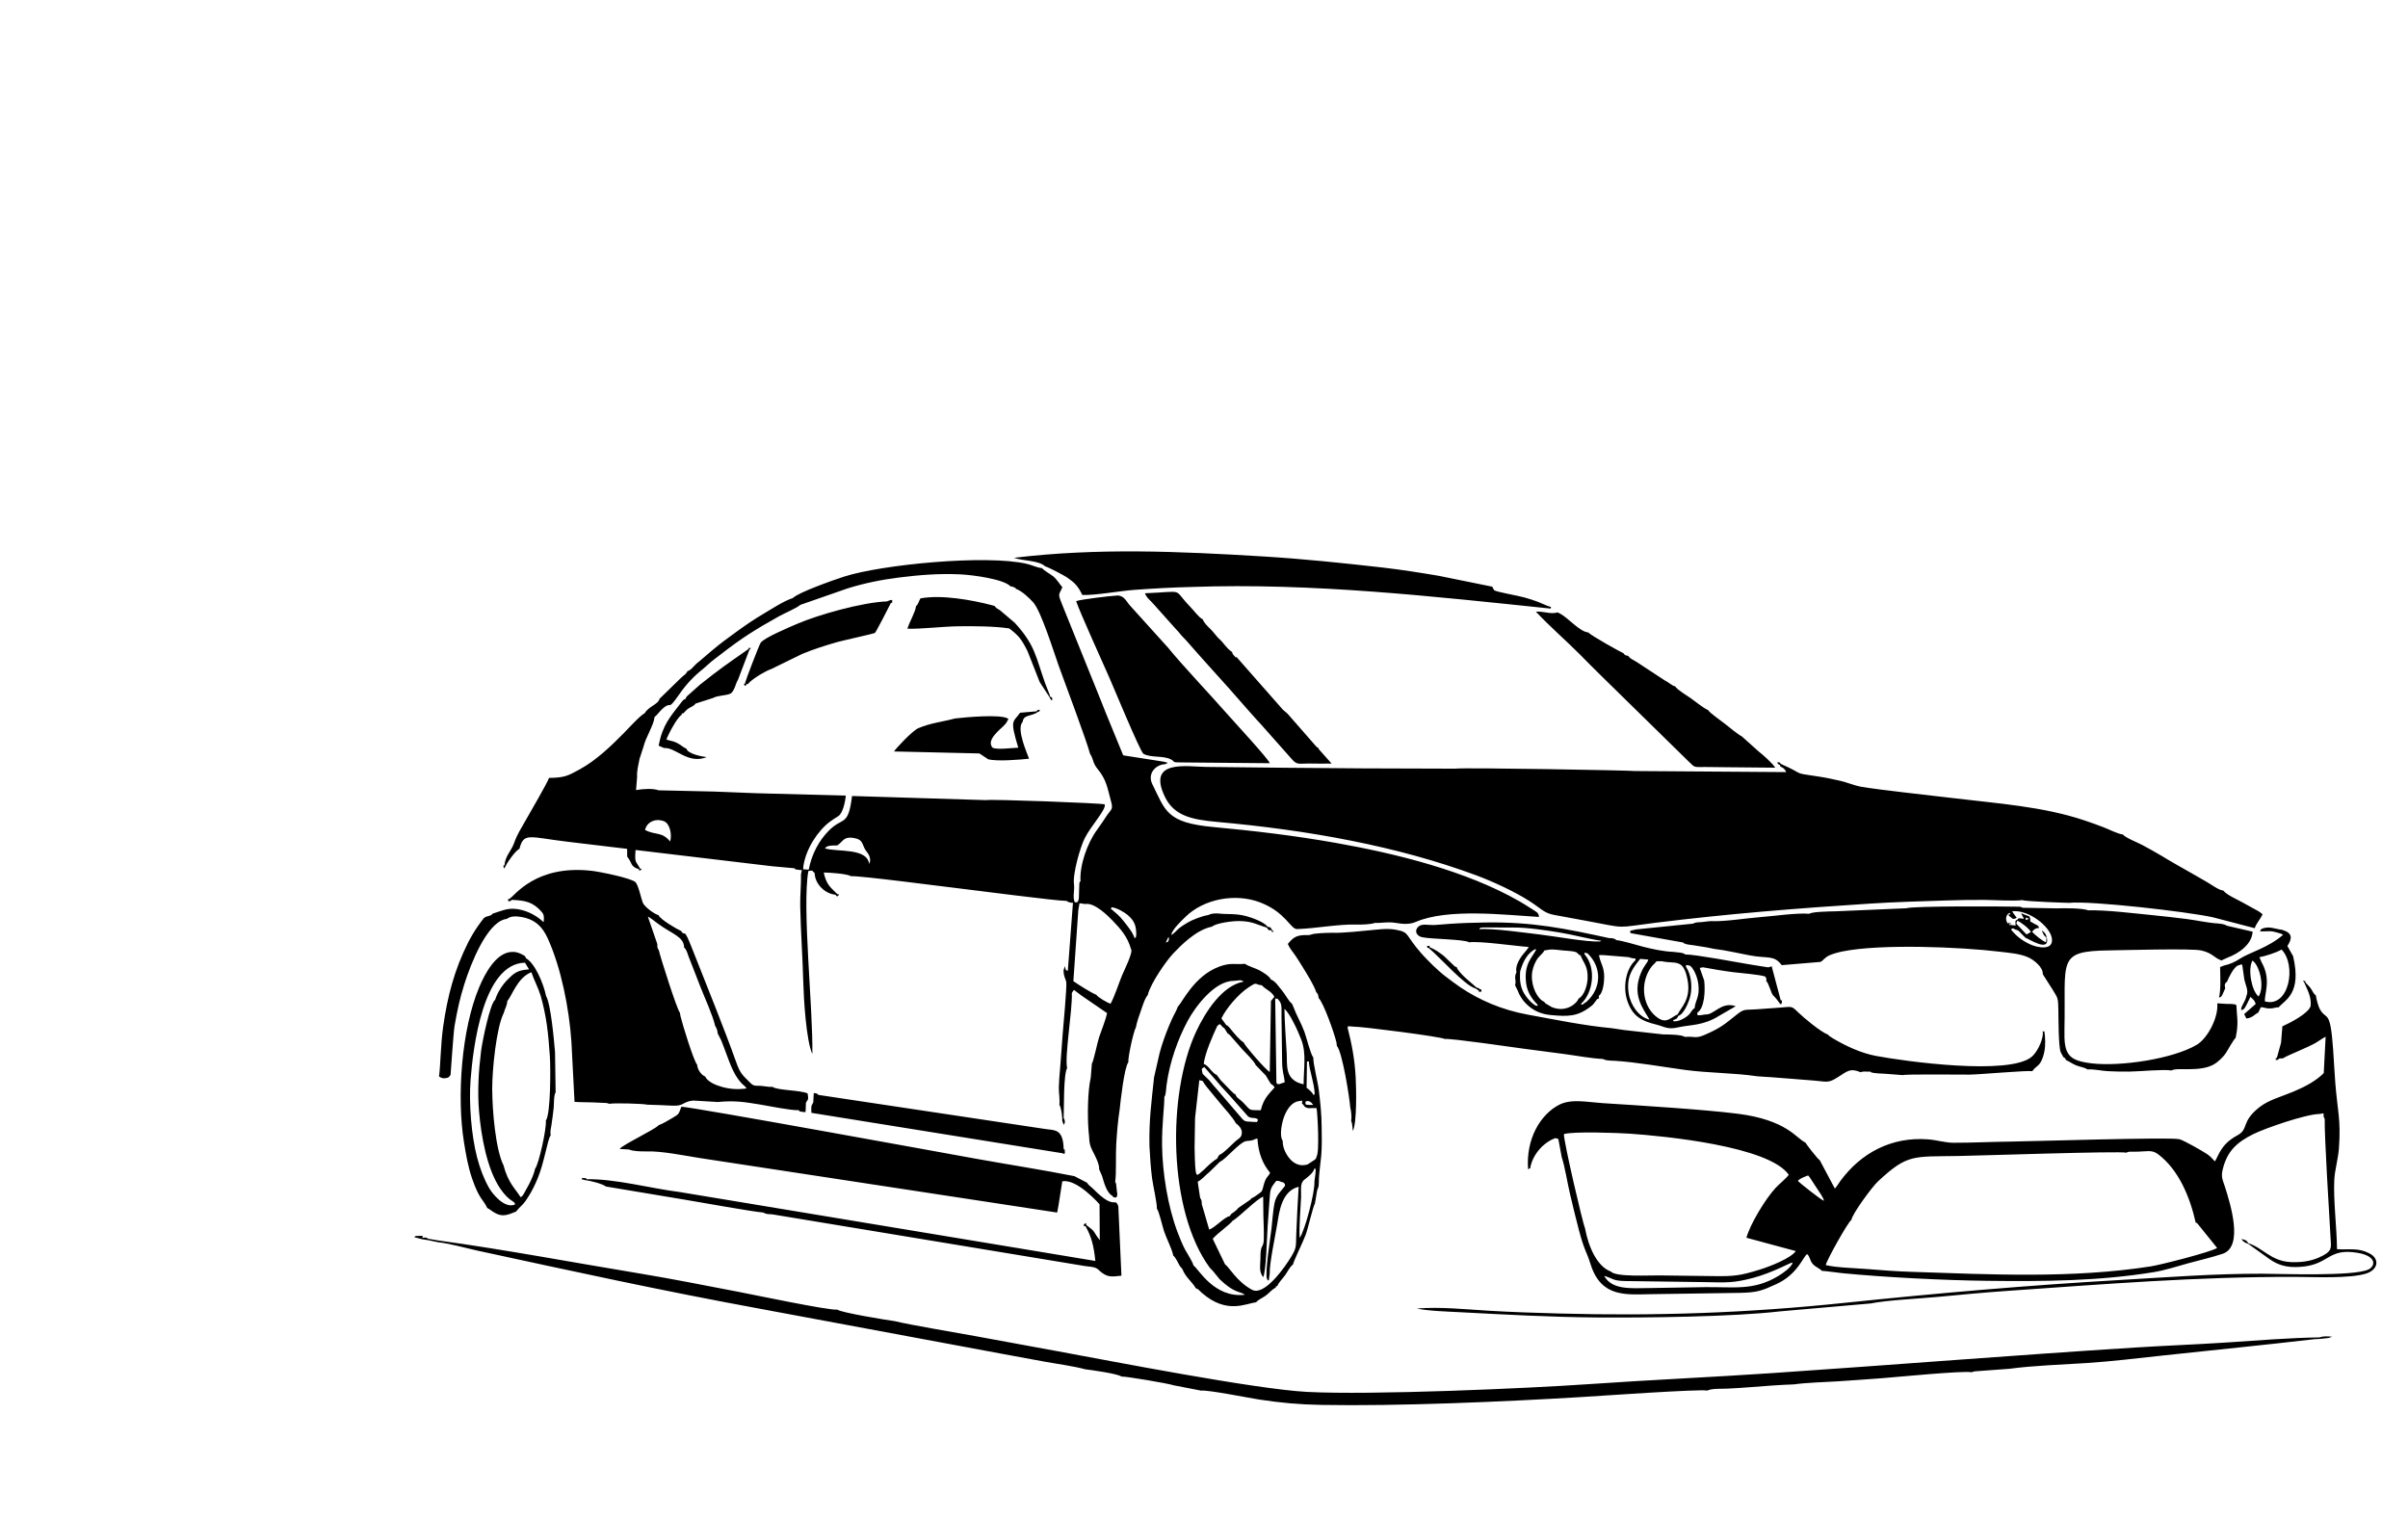 <?xml version="1.0" encoding="UTF-8"?>
<!DOCTYPE svg PUBLIC "-//W3C//DTD SVG 1.1//EN" "http://www.w3.org/Graphics/SVG/1.1/DTD/svg11.dtd">
<!-- Creator: CorelDRAW -->
<svg xmlns="http://www.w3.org/2000/svg" xml:space="preserve" width="84mm" height="53mm" version="1.1" style="shape-rendering:geometricPrecision; text-rendering:geometricPrecision; image-rendering:optimizeQuality; fill-rule:evenodd; clip-rule:evenodd"
viewBox="0 0 8400 5300"
 xmlns:xlink="http://www.w3.org/1999/xlink"
 xmlns:xodm="http://www.corel.com/coreldraw/odm/2003">
 <defs>
  <style type="text/css">
   <![CDATA[
    .fil0 {fill:black}
   ]]>
  </style>
 </defs>
 <g id="Слой_x0020_1">
  <g>
   <path class="fil0" d="M2250.27 2895.52c4.78,-25.82 33.49,-42.68 65.37,-31.07 21.26,7.75 29.05,46.79 22.16,70.88 -29.84,-35.21 -48.4,-20.68 -87.53,-39.81zm350.38 -502.39l2.45 -4.53c2.83,-6.44 -1.58,-2.01 5.77,-1.89 9.25,-14.99 60.96,-46.21 81.8,-53l107.75 -52.69c40.86,-16.77 78.45,-28.72 122.22,-41.35 15.41,-4.45 128.64,-29.62 131.22,-31.61 4.17,-3.21 48.85,-90.67 56.22,-105.45l4.01 0.95c0.47,-20.02 1.21,-5.97 -4.19,-11.06l-14.04 5.33c-87.46,3.4 -238.51,46.5 -311.94,77.82 -25.56,10.91 -118.22,49.84 -128.58,66.72 -6.53,10.65 -52.32,130.44 -55.35,143.21 -3.77,0 -4.18,-0.69 -1.62,3.38 0.25,0.39 1.24,1.62 1.53,2.01 0.41,0.54 1.74,1.56 2.75,2.16zm1958.52 1309.7l6.42 -0.63c2.29,33.95 18.32,72.3 20.58,112.37l-3.19 6.3c-6.64,-12.19 -15.53,-19.17 -25.18,-26.53l1.37 -91.51zm796.87 -392.32l2.47 2.62c-16.86,31.14 -37.74,45.79 -36.21,100.4 1.23,43.59 19.2,68.23 41.36,91.16 0,5.4 1.22,3.76 -4.67,3.9 -14.34,-6.21 -33.44,-27.72 -42.79,-43.99 -12.74,-22.18 -15.59,-46.59 -13.31,-76.01 10.22,-36.34 26.13,-64.23 53.15,-78.08zm-1481.57 -141.26l4.56 -4.32c18.58,2.78 42.08,16.5 54.05,26.3 13.53,11.05 27.06,26.57 29.53,50.68 0.39,5.29 1.69,14.3 0.95,19.24 -2.12,14.08 0.45,6.64 -5.79,11.24 -6.15,-20.45 -25.08,-42.43 -37.17,-58.05 -16.52,-21.34 -26.5,-28.01 -46.13,-45.09zm4168.42 258.71c-3.77,-6.96 5.52,-3.24 -9.47,-7.47l4.94 7.48c10.07,24.06 25.1,48.12 22.07,81.2 -7.99,26.5 -72.48,59.29 -98.64,70.94l-4.55 56.74 -14.53 52.79c-4.72,6.47 -3.67,-8.45 -4,8.27 14.55,-1.99 7.3,-1.69 10.7,-5.22l15.09 -1.18c8.68,-7.86 88.66,-38.29 115.93,-55.15 11.86,-7.33 22.06,-14.98 32.24,-19.95l-6.56 126.85c-26.06,26.57 -65.15,47.7 -105.97,64.75 -43.33,18.09 -86.42,28.89 -119.02,54.71 -64.71,51.25 -35.45,75.67 -76.16,97.63 -59.78,32.25 -64.61,70.72 -78.72,90.93 -8.51,-8.82 -14.63,-17.15 -27.11,-25.49 -15.31,-10.23 -80.14,-47.56 -96.78,-51.93 -30.22,-7.93 -530.03,7.81 -589.12,8.38 -65.92,0.64 -132.58,4.22 -198.65,4.07 -28.82,-0.08 -58.15,-9.52 -88.63,-11.87 -127.37,-9.84 -233.6,47.07 -305.5,144.39 -7.2,9.74 -12.5,20.16 -19.88,27.16l-52.42 -98.58c-8.2,-5.07 -46.92,-55.48 -50.23,-61.82 -32.19,-14.5 -63.61,-78.93 -238.04,-100.76 -120.39,-15.06 -336.49,-28.24 -471,-36.88 -51.6,-3.32 -107.59,-15.88 -149.86,5.81 -66.54,34.16 -116.64,120.79 -108.39,225.07l7.18 -3.89c8.53,-48.82 47.5,-90.71 88.22,-104.94l10.05 3.08 11.82 63.6c10.84,32.39 20.19,91.41 29.08,129 10.15,42.94 19.79,83.48 30.94,125.54 19.75,74.53 25.28,69.97 40.64,118.82 37.14,118.07 125.23,105.43 212.56,104.39l308.6 -4.55c60.78,-1.19 76.87,-7.7 125.72,-30.06 74.78,-33.23 94.71,-96.63 108.39,-105.18 10.38,8.56 9.07,21.83 19.27,33.89 9.55,11.3 22.94,14.72 32.56,24.7 13.54,0.2 50.59,5.98 70.84,7.95 152.05,14.77 356.41,24.92 505.17,26.72 198.46,2.4 390.08,0.85 580.74,-30.17 39.18,-6.37 82.29,-20.24 121.16,-31.1 38.77,-10.83 81.13,-20.03 119.82,-33.03 74.26,-24.94 26.5,-175.34 8.31,-232.95 -8.18,-25.88 -15.04,-34.33 -7.32,-64.35 16.05,-62.44 50.05,-92.34 106.37,-120.33 39.09,-19.44 180.92,-69.2 230.35,-70.08l14.21 -2.36c0.85,12.75 -0.77,10.74 4.23,19.63 -1.71,52.41 16.25,344.6 20.56,418.24 1.88,31.99 7.46,44.37 -43.25,66.27 -27.89,12.05 -61.36,16.32 -94.73,14.94 -70.54,-2.93 -98.87,-50.53 -148.91,-65.6 -6.87,-12.13 -10.92,-11.36 -24.62,-15.1 7.49,9.88 10.54,12.43 23.72,16.77l75.34 53.85c29.25,20.18 57.83,29.46 103.07,26.99 106.45,-5.81 96.97,-67.35 203.76,-49.28 66.47,11.24 62.81,45.88 37.58,58.03 -51.61,24.86 -308.15,14.97 -372.68,14.82 -165.19,-0.37 -329.45,12.44 -493.79,21.92 -324.17,18.71 -638.69,46.03 -961.16,79.75 -338.35,35.37 -655.72,46.41 -996.16,37.15 -83.11,-2.27 -165.49,-4.92 -248.19,-9.88 -82.29,-4.95 -165.01,-13.9 -247.7,-7.51 35.41,8.38 110.96,10.79 151.97,12.94 161.84,8.49 315.34,17.09 478.78,18.27 169.65,1.21 472.21,-2.15 634.95,-21.14l317.27 -27.71c57.49,-11.61 168.14,-16.69 236.03,-23.07 80.19,-7.54 160.11,-15.16 241.38,-20.8 341.28,-23.7 656.86,-49.42 1000.13,-48.83 67.7,0.12 194.41,6.7 251.84,-11.85 41.27,-13.33 47.95,-51.29 10.01,-70.54 -39.16,-19.86 -67.92,-11.71 -112.34,-14.21 -0.79,-76.46 -12.9,-168.55 -9.5,-241.97 1.51,-32.65 13.46,-72.86 16.2,-109.9 7.48,-100.78 -5.48,-134.55 -12.64,-228.07 -3.01,-39.34 -4.85,-77.88 -7.61,-117.16 -10.24,-145.25 -23.6,-98.36 -46.75,-141.14 -4.76,-8.8 -12.94,-37.52 -13.11,-46.36 -9.7,-7.7 -11.24,-15.42 -18.2,-25.25 -5.87,-8.29 -12.5,-13.59 -17.9,-19.77zm-5428.94 -1160.76l5.72 -6.8c-19.33,-0.2 -2.45,-1.29 -9.84,4.53 -77.67,54.15 -96.44,66.66 -168.43,123.72l-44.94 40.07c-4.39,5.79 -2.74,2.54 -3.97,8.14 -10.92,5.55 -10.25,5.92 -18.09,16.14 -36.68,47.8 -62.81,75.23 -76.92,148.12l19.04 8.32c40.78,-3.45 82.48,57.67 148.77,31.64 -14.73,-1.4 -65.86,-11.12 -70.38,-28.98 -14.76,-7.09 -17.95,-12.52 -33.19,-20.51 -14.05,-7.38 -23.61,-6.93 -36.92,-11.76 1.96,-8.6 36.02,-77.41 53.46,-86.53 0.22,-6.52 -1.82,-4.37 5.19,-4.6l11.37 -11.98c15.54,-13.28 21.29,-9.55 31.8,-22.53l60.52 -19.34c17.52,-9.54 43.92,-7.93 60.02,-14.89 14.66,-6.34 20.19,-39.89 27.08,-48.24l39.71 -104.52zm1110.99 1120.16c-4.07,-3.9 -1.22,-0.92 -6.89,-3.55l-3.6 -13.59 -4.41 14.78c-0.29,4.49 0.85,12.02 1.83,16.48 2.14,9.73 6.4,16.98 7.68,23.9 2.7,14.53 -11.05,163.46 -12.67,183.19 -3.36,40.91 -5.54,81.37 -9.16,122.29 -1.81,20.46 -3.7,41.08 -4.1,62.11 -0.4,20.49 4.22,41.4 1.8,60.91 7.03,10.67 10.75,42.24 10.12,56.18l5.05 13.93c5.65,-8.84 5.32,-14.46 -0.11,-24.08 1.36,-33.94 -0.99,-152.35 12.09,-174.28 -9.51,-39.37 18.93,-203.26 16.33,-261.41 0.45,-0.83 1.11,-3.08 1.35,-2.49l2.93 -4.61c0.33,-0.46 1.3,-1.64 1.61,-2.05 0.3,-0.4 1.12,-1.28 1.66,-1.92l26.56 19.97 88.83 60.88c-4.48,22.86 -19.51,59.82 -27.85,84.32 -5.7,16.76 -19.1,83.73 -25.21,91.93l-3.87 48.89c-10.82,46.53 -11.64,133.24 -7.85,182.76 4.14,30.88 -0.26,44.2 13.2,70.72 8.56,16.84 25.5,47.47 24.02,66.29l10.21 23.59c6.71,22.76 16.24,59.56 36.44,69.2 3.56,3.79 -2.29,3.47 10.88,5.94 10.87,-9.52 1.76,0.54 5.91,-12.24 -1.31,-6.06 -2.05,-14.06 -2.75,-21.33 -0.32,-3.34 -0.88,-10.78 -1.55,-13.75 -1.68,-7.5 -0.48,-2.6 -3.21,-6.59 4.66,-36.73 1.22,-93.29 3.67,-133.09 2.44,-39.51 5.8,-81.61 11.82,-119.68 3.11,-30.71 16.42,-148.72 30.28,-165.23 -1.24,-18.49 17.36,-105.68 26.46,-122.08 4.25,-22.11 10.86,-38.98 18.17,-60.04 5.47,-15.74 13.33,-43.09 25.44,-55.25l-2.21 1.78c11.26,-42.88 65.82,-119.87 88.39,-143.63 26.64,-28.04 79.88,-83.02 135.52,-94.09 15.02,-12.58 70.21,-20.03 96.82,-19.53 46.49,0.88 61.15,13.4 94.59,22.78l5.59 8.28 10.23 1.53c6.1,6.49 -8.18,2.68 8.99,5.45l-7.35 -7.79 -4.52 -7.99 -9.98 -2.32c-11.38,-15.69 -52.42,-31.25 -75.04,-37.17 -38.19,-10 -63,-5.28 -99.11,-9.33 -13.9,0.01 -20.94,-0.24 -33.36,5.66 -22.23,3.39 -56.54,16.84 -73.51,27.32 -11.53,7.13 -18.97,11.3 -29.54,20.1 -8.64,7.2 -16.02,17.72 -25.42,21.49l-0.74 0.28c4.58,-19.94 34.87,-48.07 49.4,-62.39 64.94,-63.98 174.95,-83.59 260.23,-51.21 90.01,34.18 106.69,93.93 129.59,93.28 63.99,-1.81 146.59,-17.91 209.28,-15.7 15.51,0.35 47.28,-0.35 62.4,-5.79 27.24,0.97 42.52,-4.86 72.47,-0.03 25.65,4.13 47.49,6.24 70.51,-3.62 112.33,-48.12 312.08,-24.1 429.42,-17.14 -2.4,-16.72 -6.41,-15.58 -31.38,-31.83 -10.49,-6.82 -25.35,-16.02 -37.33,-22.9 -184.37,-105.87 -429.9,-166.38 -641.2,-203.74 -141.28,-24.98 -282.09,-41.84 -426.84,-55.24 -163.38,-15.12 -166.51,-57.17 -212.13,-149.33 -17.76,-35.88 9.8,-65.79 39.67,-69.39 5.95,-0.76 -1.41,2.2 6.3,-1.04 7.76,-3.27 4.42,-1.97 7.73,-4.36l-14.33 -3.79 -141.01 -22.11 -59.89 -145.93c-18.68,-46.32 -38.84,-98.28 -58.9,-146.59l-88.79 -220.02c-23,-56.41 -17.6,-42.69 -4.7,-73.77 -11.01,-12.98 -19.67,-28.19 -32.03,-38.19 -7.52,-6.09 -33.43,-20.78 -38.79,-28.62 -16.82,-1.05 -34.52,-10.49 -52.76,-14.75 -142.85,-33.31 -507.61,2.48 -638.29,44.56 -36.17,11.64 -160.09,55.43 -178.09,74.56 -32.63,10.62 -72.66,37.43 -101.13,54.1 -33.61,19.67 -64.21,40.78 -93.89,62.24 -31.25,22.59 -60.22,43.69 -88.31,67.75l-42.19 35.88c-19.82,14.92 -24.15,25.46 -35.17,31.84 -6.72,3.9 0.48,0.99 -6.4,2.71 -8.76,15.31 -11.92,12.44 -23.68,24.41l-74.41 72.48c-4.94,20.48 -37.98,25.7 -52.35,51.22 -12.46,3.86 -62.41,58.58 -71.69,67.99 -45.07,45.67 -96.32,95.09 -153.56,126.54 -42.75,23.49 -53.34,29.45 -108.01,30.4 -4.66,15.75 -68.48,124.91 -81.9,148.77 -14.41,25.63 -29.12,47.7 -39.54,77.51 -9.9,28.32 -31.27,45.41 -33.83,78.13l-3.95 1.62 1.99 10.72 5.37 -8.36c7.56,-16.41 35.56,-55.03 48.73,-61.18 15.28,-58.36 32.83,-40.65 169.9,-24.38 67.76,8.05 136.95,16.49 205.75,24.58l0.22 27.2c18.77,22.53 9.3,33.97 41.53,44.21 1.04,2.31 -2.55,7.15 5.61,2.66l3.87 -4.81 -5.52 0.51c-15.73,-29.53 -19.85,-18.12 -16.29,-65.84l475.81 56.68 78.64 7.14c6.9,5.51 -8.27,0.87 9.84,4.84 3.98,0.87 11.55,1.2 15.72,1.63l-2.95 14.44c0.87,33.47 -3.35,73.87 -2.66,111.81 1.81,88.41 8.37,177.66 10.74,266.05 1.53,57.13 9.96,202.12 31.56,249.33 2.76,-160.8 -36.37,-512.47 -13.95,-638.32l5.62 -1.17 7.85 -0.51c2.81,3.36 5.11,5.76 8.52,8.42 0.9,39.28 37.01,72.69 72.14,75.62l5.95 6.14c1.25,-0.51 2.99,-1.4 3.5,-2.01 0.33,-0.4 1.43,-1.57 1.68,-1.97 3.2,-5.04 1.57,-3.47 -3.67,-3.72 -23.58,-23.72 -38.63,-32.21 -47.85,-75.82 20.87,0.31 81.35,4.04 94.91,12.9 23.44,-3.04 328.12,36.79 378.07,42.65 62.22,7.31 338.91,43.62 375.09,43.58 3.76,2.86 -1.31,1.89 10.4,5.31 5.39,1.57 6.7,0.85 10.86,1.3l-17.97 238.04zm2525.89 1016.91l2.11 2.38c-6.63,15.47 -31.37,33.38 -49.94,44.56 -86.06,51.82 -153.13,37.39 -257.43,38.73 -63.86,0.82 -127.1,2.32 -191.54,3.15 -66.98,0.86 -129.67,6.52 -157.54,-41.41l0.57 -0.86c29.09,8.67 29.63,17.27 71.75,17.8l277.7 3.8c76.31,1.47 100.81,3.58 169.99,-15.04 65.54,-17.63 125.12,-50.84 134.33,-53.11zm-321.45 -1027.86l11.14 -2.19c36.54,6.68 67.3,12.03 106.1,17.05 26.26,3.39 89.14,7.96 111.17,15.04 5.06,10.44 4.6,4.45 3.43,15.96 3.03,3.23 2.33,2.05 5.49,7.31l6.39 15.35c13.82,38.66 7.7,16.39 34.22,53.56 6.35,4.18 -6.57,5.44 7.64,3.11 3.1,-20.83 -0.07,-8.08 -3.25,-12.69l-31.41 -118.07c-9.73,-3.84 5.39,-0.39 -6.28,2.05 -3.78,0.79 0.12,1.05 -8.36,1.21l-58.62 -9.39c-52.33,-8.81 -191.9,-35.18 -228.94,-35.43 -5.55,-3.86 0.58,-1.89 -10.5,-5.03 -3.04,-0.86 -6.32,-1.14 -9.36,-1.56 -7.45,-1.04 -15.39,-1.71 -22.78,-2.45 -31.36,-0.91 -72.9,-9.96 -102.07,-17.33 -27.64,-6.98 -69.41,-20.75 -95.92,-23.66 -4.23,-3.17 5.09,-1.28 -10.09,-5.61 -5.27,-1.5 -9.53,-1.01 -14.54,-1.37 -149.51,-32.55 -266.62,-57.27 -433.44,-54.36 -40.66,0.71 -79.99,1.84 -120.52,4.55 -18.31,1.22 -38.36,3.48 -56.83,4.28 -17.94,0.77 -42.09,-5.79 -53.77,5.29 -16.92,16.05 -5.53,33.33 12.86,37.24 32.9,6.98 146.44,6.84 163.92,17.77 35.83,-5.18 161.28,13.08 207.55,16.22 -5.27,11.17 -19.73,23.84 -27.86,36.82 -8.2,13.09 -19.19,33.3 -14.72,50.99 -0.5,0.87 -1.02,2.03 -1.27,2.75l-2.7 9.02c-2.19,15.01 3.55,18.24 -0.9,33.81l10.11 20.82c2.91,7.9 4.21,10.86 9.09,18.8 8.16,13.3 14,20.49 25.87,31.12 19.48,17.45 45.08,30.29 79.55,33.42 60.42,5.47 93.45,5.81 139.8,-30.35 9.07,-7.07 7.12,-5.65 13.84,-14.59 10.95,-14.61 8.1,-10.57 14.73,-13.23l-1.06 -8.92c14.66,-8.51 19.12,-47.04 18.97,-67.41 -0.26,-32.65 -12.38,-46.35 -16.94,-68.66 -1.68,-10.35 -2.95,-1.6 1.06,-6.3l15.88 0.5 85.65 6.97c0.9,0.43 2.02,0.93 2.75,1.15 25.59,7.82 22.1,-1.86 19.91,10.39 -31.53,28.03 -44.35,90.74 -27.71,140.57 18.72,56.08 52.19,70.99 100.94,83.04 29.36,7.26 39.07,18.38 76.11,9.78 41.78,-9.71 87.58,-4.94 143.62,-40.51l57.6 -33.3c-50.73,-17.39 -75.67,31.05 -105.51,28.74l-18.04 2.69c-21.34,-0.05 -4.98,1.35 -10.81,-6l0.6 -3.23c24.79,-15.15 27.88,-75.64 23.72,-111.63l-15.51 -44.1zm-4151.47 -241.67c-6.04,7.81 -7.25,-9.93 -4.63,9.47 14.86,-2.48 7.51,-1.81 10.92,-5.28 47.41,2.25 73.85,6.15 105.45,42 8.48,9.62 8.53,18.07 6.82,35.79 -17.62,-16.28 -43.64,-33.79 -74.78,-41.98 -46.1,-12.11 -66.11,1.16 -102.65,12.11 -10.07,11.91 -20.07,5.91 -31.39,15.98 -1.56,1.4 -15.49,20.53 -19.65,26.36 -11.83,16.61 -26.07,40.55 -35.77,60 -46.68,93.57 -70.88,183.87 -86.1,290.36 -9.35,65.48 -9.53,141.27 -14.72,175.21 6.13,4.05 10.33,7.75 22.26,6.29 12.69,-1.55 13.66,-4.99 18.08,-11.97 0.14,-0.27 10.09,-148.06 13.79,-169.76 9.17,-53.74 18.68,-97.08 34.27,-146.42 23.71,-75.07 77.08,-207.25 138.85,-225.65l10.28 -2.41c13.09,-10.14 33.02,-9.02 49.22,-6.24 49.52,8.47 74.47,34.94 92.54,74.73 47.01,103.47 74.61,244.58 82.6,360.34l10.85 209.77c18.24,1.76 41.1,1.2 60.9,1.91l49.57 2.18c1.11,0.14 2.14,0.33 3.11,0.5 0.92,0.15 2.19,0.55 2.91,0.69 0.69,0.14 2.25,1.69 2.73,0.85 0.48,-0.83 1.81,0.51 2.65,0.92 12.31,-3.66 120.41,-0.62 131.27,2.89 29.48,0.99 58.62,1.8 88.07,3.46 41.15,2.33 34.21,-13.61 72.49,-17.85l86.18 5.12c59.74,-5.78 92,-0.16 147.36,8.8 30.55,4.95 109.73,21.39 134.84,19.67 6.53,5.78 -8.32,1.02 9.4,5.3 8.53,2.06 7.11,0.96 14.53,1.12l1.17 -32.81c10.04,-14.1 8.47,-12.34 5.92,-31.97 -25.8,-12.13 -105.89,-10.23 -122.62,-23.07 -17.91,1.33 -31.65,-4.16 -50.6,-3.7 -16.79,0.41 -19.66,-3.12 -32.55,-15.94 -22.29,-22.17 -30.34,-29.36 -43.48,-66.54 -39.65,-112.24 -106.31,-275.76 -152.62,-393.69 -33.72,-85.87 -22.8,-38.77 -39.87,-64.02 -12.7,-5.31 -72.68,-39.88 -78.45,-55.02 -12.92,-2.83 -49.22,-28.33 -55.22,-44.45 -5.55,-14.93 -15.24,-61.43 -25.25,-70.62 -15.67,-14.39 -123.21,-36.14 -152.21,-39.47 -195.71,-22.53 -269.96,88.12 -286.47,97.04zm5297.69 68.39l-1.49 4.32 -6.54 1.15 -1.58 0.78 1.15 -8.63 8.46 2.38zm6.56 6.56c-0.28,-5 0.12,-5.08 -1.08,-8.37 -0.27,-0.74 -0.9,-2.19 -1.19,-2.9 -0.24,-0.6 -0.99,-1.48 -1.53,-2.19l-15.38 -5.57c-0.95,-0.38 -1.82,-0.72 -2.77,-1.11l-6.28 -2.63c-0.9,-0.39 -2.21,-0.99 -3.3,-1.54 2.49,6.75 1.23,3.7 4.02,8.93l4.56 7.92c0.38,0.69 1.05,1.83 1.52,2.78 -25.42,-4.19 -20.36,0.91 -23.66,3.63 -9.4,2.9 -6.02,5.15 -5.98,20.18l-3.75 -0.93 -11.54 -0.97c-9.82,0.18 4.33,-7.98 -3.15,1.65 -12.01,-18.33 -4.72,-3.82 4.13,-8.62l-10.47 -1.97 -2.61 3.9c-10.04,-16.14 -6.18,-30.65 6.58,-37.81l3.16 5.8c-11.82,-1.04 -3.61,-1.32 -6.62,3.59 12.95,8.9 13.34,17.1 28.16,7.83l-12.36 -16.56c-3.56,-5.45 1.75,-1.94 -4.57,-6.04 57.68,-6.55 133.15,52.12 139.58,94.16 6.8,44.53 -49.85,33.08 -75.18,21.55 -29.39,-13.37 -50.03,-30.82 -66,-49.92l0.96 -5.79 6.7 0.11 5.11 3.33c13.63,4.74 7.93,0.24 24.44,17.1 4.53,4.64 6.7,6.38 12.42,12.27 7.77,1.36 85.54,53.68 74.11,-0.82 -3.39,-11.74 -6.2,-17.71 -17.74,-25.2 5.48,12.28 5.83,17.53 16.63,24.89l-1.59 16.56c-12.89,-4.05 -38.9,-26.03 -49.04,-36.69 7.6,-8.05 6.72,-8.71 18.26,-12.82 13.82,-0.43 2.56,0.96 5.61,-4.92l-5.81 -5.21c-8.38,-3.34 -14.74,-8.32 -23.99,-13l-0.36 -4.6zm-2889.54 994c-1.23,-14.31 0.53,-14.05 -6.23,-25.84l-6.12 -39.91 -2.21 -15.6c15.1,-8.07 26.79,-22.87 40.92,-34.15l36.57 -35.66c20.78,-8.82 67.21,-67.01 90.58,-71.83 8.16,-1.68 13.61,-0.81 22.09,-3.1 7.39,-1.99 10,-5.44 18.09,-5.89 3.26,50.76 18.49,88.49 44.13,119.03 -6.18,16.3 -14.72,10.53 -24.14,50.16 -3.86,16.27 -5.37,15.86 -15.53,23.21 -9.81,7.09 -14.7,11.41 -25.45,16.02 -0.63,0.88 0.64,0.32 -3.94,4.77l-42.44 29.21c-4.27,6.05 -0.77,1.84 -5.8,6.79 -0.19,0.18 -6.97,5.91 -8.05,6.74 -9.29,7.06 -8.16,2.98 -14.94,14.31 -19.85,3.73 -48.87,38.48 -72.01,47.32l-24.75 -84.85 -0.77 -0.73zm-403.38 69.58l-0.35 -6.78c-8.5,4.03 -4.53,2.01 -8.14,5.31 -0.07,7.03 -1.71,5.09 5.66,5.09 21.03,36.64 29.27,69.67 34.51,121.64l-1450.84 -240.54c-99.76,-12.41 -224.79,-46.72 -324.7,-44.44 -0.72,-0.7 3.23,-3.69 -5.93,-4.08 -20.67,-0.9 -3.5,-1.3 -10.67,4.06l12.9 3.14c13.95,1.31 62.17,13.07 71.45,22.13l276.93 46.26c55.16,9.13 230.98,41.06 272.27,44.63 12.31,6.53 17.22,5.29 32.26,6.39l1090.82 180.39c9.7,1.14 28.31,2.7 37.03,6.45 8.38,3.61 12.96,10.67 21.82,17.08 23.12,16.73 38.29,13.02 67.73,9.95l-10.88 -242.02c-12.11,-34.22 -11.13,16.49 -85.38,-58.68 -9.36,-9.48 -18.14,-14.09 -24.27,-23.9l-43.49 -22.54c-112.27,-22.3 -231.07,-40.59 -345.49,-61.17 -80.67,-14.52 -989.08,-180.62 -1025.41,-181.01 -10.68,25.4 -6.11,24.58 -31.48,39.15 -14.48,8.32 -32.36,19.7 -48.21,25.35 -11.33,14.53 -129.43,69.98 -135.63,82.81l32.35 1.81c15.31,6.62 40.31,6.69 60.52,6.74 52.78,-1.94 132.57,14.61 185.51,22.96l1247.68 190.31 5.29 -28.92 12.49 -79.92c51.13,-10.48 129.99,79.89 130.01,79.94l0.82 125.39 -11.57 -16.03c-12.44,-21.81 -16.08,-21.68 -35.61,-36.95zm3344.07 -661.36l-1.38 -10.41c-0.9,-10.02 0.46,0.28 -6.74,-4.49l1.28 7.52c-1.77,31.36 -22.85,68.1 -39.01,81.74 -78.39,66.18 -441.44,16.22 -543.4,-2.92 -52.1,-9.78 -106.27,-35.05 -150.65,-61.58l-12.54 -8.28c-3.49,-2.96 -3.49,-3.41 -4.27,-4.47 -24.6,-8.62 -85.45,-59.61 -102.95,-76.74 -25.42,-24.89 -20.93,-20.61 -66.51,-17.31 -27.18,1.98 -53.56,4.06 -80.8,5.87 -41.13,2.72 -41.76,-2.51 -68.61,18.93 -42.99,34.35 -55.57,45.54 -108.22,68.88 -36.64,16.24 -35.66,5.35 -71.81,8.4 -12.08,-8.45 -60.04,-8.71 -75.2,-8.61l-137.13 -15.41 -42.6 -6.37c-94.02,-8.59 -199.36,-30.03 -293.47,-47.35 -91.79,-16.88 -170.12,-51.4 -236.32,-96.19 -18.16,-12.29 -32.32,-23.66 -49.12,-36.07 -26.26,-19.4 -65.56,-58.46 -85.56,-81.17 -57.1,-64.84 -40.7,-73.29 -85.47,-81.96 -27.99,-5.43 -44.87,-3.37 -73.21,-0.9 -42.95,3.75 -114.67,12.58 -154.21,10.77 -13.14,-0.19 -30.09,1 -40.95,1.59 -6.49,0.35 -14.64,1.29 -21.21,2.06l-17.2 4.55c-42.39,-1.9 -53.77,6.66 -73.68,30.81 6.36,15.41 16.3,25.85 26.1,40.26 9.5,13.96 17.25,26.73 26.14,41.13 15.03,24.38 37.93,60.32 47.02,87.07 4.57,4.48 7.45,8.47 8.07,20.18 16.56,14.55 56.17,125.83 62.32,155.41l1.5 11.68c18.84,21.64 43.47,175.23 46.77,215.34 3.3,12.84 5.21,32.35 3.13,47.16 4.38,7.11 4,22.29 5.64,34.23 14.57,-27.37 12.19,-148.76 9.98,-187.85 -3.56,-62.92 -13.34,-114.96 -28.23,-172.73 5.18,-11.22 -3.03,-3.08 7.12,-4.61 0.21,-0.04 12.32,1.01 13.8,1.13 30.36,-0.4 307.4,35.47 317.94,43.01 26.09,-2.25 234.47,28.55 278.29,34.3 45.32,5.94 91.45,12 137.72,18.08 41.97,5.52 95.94,15.77 136.49,17.42 1.65,0.78 -0.64,1.05 9.27,3.66 5.87,1.55 1.69,0.51 8.96,1.37 7.69,0.9 13.93,1.07 21.64,1.26 75.52,4.54 170.02,21.67 246.71,31.97 82,11 172.27,10.17 251.29,22.14 65.38,3.81 129.44,9.9 195.19,14.67 45.95,3.35 50.88,11.01 85.33,-11.28 36.68,-23.73 44.16,-31 76.49,-18.9 0.81,0.3 2.02,0.81 2.94,1.36 12.78,-4.61 19.74,-1.26 34.71,-2.09 4.25,3.19 -1.1,1.36 6.55,3.53 1.1,0.31 5.07,0.9 6.43,1.11 3.32,0.52 10.89,1.12 14.53,1.43 8.18,0.69 15.63,0.83 24.59,1.38 20.49,1.24 40.58,3.33 60.91,4.71 8.55,-4.01 204.31,-1.44 233.69,-1.8 35.42,-0.43 203.53,-15.61 217.68,-11.75 15.79,-21.74 26.2,-15.83 37.61,-50.46 7.72,-23.41 8.92,-47.56 6.62,-74.41zm-1986.11 -163.85l10.77 7.33c4.67,3.75 -7.71,4.51 9.99,3.88l-0.98 -8.93 -5.28 1.25 -1.05 -3.41 -10.23 -3.66 -37.26 -32.3c-8.93,-8.13 -29.36,-28 -31.86,-39.14 -11.59,-2.74 0.78,2.23 -7.55,-2.99l-36.33 -34.75c-13.44,-10.78 -31.98,-24.19 -49.56,-30.77 -5.51,-5.42 8.61,-5.79 -10.27,-4.75 4.12,13.14 0.61,3.61 7.36,7.92 42.69,36.34 124.89,130.62 162.25,140.32zm-727.07 1013.71c4.98,4.89 -4.58,4.93 5.99,4.02l3.15 -22.78c-1.11,-37.33 19.46,-131.67 26.37,-174.22 6.76,-41.63 15.18,-114.35 74.57,-128.99 -3.36,56.11 -6.44,111.85 -8.45,167.59 -1.44,40.01 1.75,43.76 -16.33,74.41 -20.26,34.33 -93.83,141.13 -138.17,117.23 -53.73,-28.95 -79.98,-79.92 -93.88,-88.65l-42.96 -88.92c14.21,-17.74 64.86,-53.79 68.36,-62.17 24.39,-14.15 86.47,-78.37 107.63,-84.78l0.69 65.35c0.98,26.19 2.26,59.22 1.41,85.37 -0.71,22.33 -8.05,18.7 -10.51,38.74 -1.48,12.09 -0.6,26.75 -1.78,39.09 -0.93,23.23 -2.19,34 9.91,52.14 10.6,-15.58 13.59,-143.75 15.66,-173.99 2.11,-30.81 4.05,-60.25 6.41,-91.08 3.29,-43.06 2.13,-43.6 24.05,-71.11 16.76,-0.04 9.81,3.35 24.32,5.51 6.62,6.5 5.33,3.08 6.09,12.02 -13.91,18.98 -30.73,31.19 -36.87,61.16 -5.32,25.96 -7.24,61.96 -10.53,89.53 -3.43,28.64 -24.23,159.29 -15.13,174.53zm-358.49 -635.88c1.27,-2.23 1.57,0.13 3.78,-8.34 0.71,-2.69 1.27,-6.96 1.66,-9.8 0.89,-6.53 1.3,-13.26 1.9,-20.2 10.98,-83.72 40.09,-162.83 73.82,-226.09 25.49,-47.8 93.66,-140.18 160.62,-139.8 14.25,-0.66 25.66,-5.83 34.67,2.53 -74.7,13.64 -133.44,105.61 -165.5,174.29 -101.99,218.5 -97.88,626.22 47.7,823.9l10.84 11.21 23.44 28.77c52.34,49.7 67.64,40.39 88.37,54.15 -108.25,12.23 -162.01,-90.8 -179.75,-102.25 -1.77,-11.34 -22.49,-42.61 -29.06,-55.07 -9.98,-18.96 -18.9,-41.23 -26.68,-61.76 -33.42,-88.24 -52.63,-206.52 -53.75,-302.3 -0.85,-72.4 8.38,-135.49 7.94,-169.24zm-1026.22 -822.69l-3.46 10.7c-7.02,-57.61 -111.33,-40.92 -154.31,-54.53 6.27,-8.32 14.73,-9.02 25.3,-9.88 17.91,-1.47 15.53,3.31 27.31,-8.12 12.74,-12.35 19.75,-23.73 49.49,-17.94 25.37,4.93 26.29,13.67 34.96,33.54 7.11,16.27 20.81,22.3 20.71,46.23zm-1505.93 1323.96l-35.44 -5.9c-9.92,-6 -6.37,-4.14 -19.7,-3.75 -4.76,-5.47 12.16,-7.63 -18.13,-6.2 -11.63,0.55 -5.29,-0.06 -10.87,4.41l27.14 7.04 21.69 3.47 34.1 7.03c41.29,4.49 98.16,20.85 140.36,29.98 338.43,73.21 630.84,137.38 979.96,201.62l855.3 159.21c47.12,8.58 95.13,17.66 143.36,26.38 42.03,7.6 99,15.19 138.15,26 23.59,2.89 113.72,15.4 126.67,25.35 14.47,-1.18 167.21,24.8 181.93,30.53l96.24 18.62c22.76,-3.26 166.11,25.46 201.79,30.97 74,11.45 138.98,17.35 216.28,18.81 266.92,5.03 638.91,-11.14 907.99,-27.38 56.97,-3.44 415.73,-28.7 439.32,-22.57 15.44,-8 50.67,-5.94 71.5,-6.91 26.04,-1.22 52.19,-2.93 78.19,-4.97 50.23,-3.93 102.29,-8.09 152.38,-9.78 46.49,-6.44 104.68,-7.56 152.76,-10.63 51.97,-3.33 103.96,-7.1 155.88,-11.02 47.9,-3.61 285.19,-27.05 311.43,-20.53 0.84,-0.45 2.18,-1.83 2.66,-1.01 0.49,0.83 2.04,-0.77 2.74,-0.93 0.73,-0.17 1.98,-0.6 2.91,-0.79 0.97,-0.2 1.99,-0.41 3.12,-0.6l120.48 -8.84c81.03,-11.24 185.8,-14.6 269.58,-20.09 89.55,-5.87 178.95,-16.96 268.49,-26.58 174.29,-18.71 351.14,-36.31 526.1,-56.62 13.65,-0.25 21.68,-1.04 34.84,-2.66 4.14,-0.51 11.41,-0.98 15.08,-1.73l11.59 -4.3c-16.14,-1.08 -29.83,-2.75 -43.6,2.5 -102.88,1.22 -219.73,10.82 -322.93,17.64 -107.1,7.08 -212.16,10.85 -319.22,17.6 -420.54,26.54 -845.43,60.65 -1266.43,89.21 -211.79,14.36 -424.47,23.53 -635.53,38.26 -217.79,15.2 -764.92,39.19 -988.31,27.38 -181.85,-9.61 -680.26,-107.06 -871.39,-142.1 -96,-17.6 -189.11,-34.57 -284.34,-52.2 -59.47,-11.02 -236.07,-40.58 -281.54,-52.35 -28.32,-3.79 -188.05,-29.83 -201.09,-40.3 -29.65,3.39 -293.21,-52.26 -344.96,-62.09 -113.77,-21.62 -227.93,-44.78 -344.33,-63.98 -231.3,-38.16 -467.65,-82.91 -702.2,-115.2zm2219.72 -1179.66c-8.27,-19.11 -0.27,-39.15 -2.61,-61.67 -5.74,-36.73 22,-130.95 36.59,-160.45 22.25,-44.99 77.56,-102.94 70.25,-119.6 -12.53,-4.3 -396.44,-18.61 -413.96,-14.71l-467.22 -14.4c-13.79,111.19 -32.37,69.71 -83.4,123.29 -30.97,32.53 -56.42,75.95 -67.79,133.65l-19.47 -1.35 0.81 -10.86c9.42,-61.87 50.78,-123.44 92.16,-154.78 11.36,-8.6 16.96,-11.17 29.89,-19.8 15.9,-10.61 24.45,-51.25 25.83,-71.55l-311.09 -8.24 -147.4 -5.81 -194.16 -4.39c-20.23,-7.37 -54.83,-5.07 -78.9,-0.8l3.73 -46.82c-1.54,-21.14 5.1,-42.21 8.38,-61.96l13.87 -42.6c8.1,-33.92 36.25,-75.31 38.51,-103.54 8.65,-5.99 18.08,-20.04 26.58,-27.65 37.43,-33.52 13.94,14.24 60.68,-52.83 23.14,-33.19 48.84,-61.01 80.66,-86.12l30.17 -26.54c11.96,-9.96 19.82,-15.22 32.04,-24.74 76.41,-59.51 122.22,-87.43 203.6,-133.21 17.16,-9.65 65.99,-30.7 74.54,-39.97l165.23 -57.57c56.98,-17.85 118.35,-30.46 181.58,-38.25 71.34,-8.79 136.79,-14.03 210.41,-10.77 43.2,1.92 153.95,16.56 176.73,42.32 9.12,0.97 2.17,-1.19 10.96,2.63 12.91,5.6 4.77,3.12 6.4,5.16 22.96,7.98 48.72,33.73 61.38,47.66 27.66,30.41 72.32,174.97 88.47,219.83 20.68,57.43 99.13,265.96 109.75,308.42 12.69,18.7 8.73,31.58 26.17,52.63 32.4,39.07 34.68,68.81 47,112.91 8.31,29.73 0.88,26.8 -15.46,51.14 -11.82,17.61 -21,31.97 -33.15,48.4 -34.31,46.38 -61.21,124.37 -57.84,179.08 -5.24,6.29 -3.55,4.9 -4.27,16.71 -0.43,6.99 -0.44,14.42 -0.82,21.55 -0.6,11.01 1.32,29.68 -6.44,35.43l-8.39 0.17zm1410.7 93.97c5.18,-6.18 0.9,-6.15 26.58,-6.26l91.16 0.28c48.41,-0.63 114.03,9.39 161.37,17.07 50.02,8.11 101.67,22.73 147.08,29.18l-5.09 2.47c-48.69,1.98 -153.97,-17.88 -208.3,-24.2 -52.05,-6.06 -165.79,-22.69 -212.8,-18.54zm1909.43 18.24l-34.02 -35.84c-0.25,-1.35 -1.19,-1.48 -1.79,-2.23l3.53 -10.09c12.08,4.88 40.55,26.59 47.61,39.54l-15.33 8.62zm-858.51 -585.44c9.04,3.16 15.1,7.82 20.26,19.01l-528.53 -3.73c-5.7,-2.05 -599.41,-12.88 -625.66,-8.24l-323.17 -1.03c-182.11,-1.06 -364.96,-2.95 -546.23,-5.08 -67.35,-0.78 -208.08,-27.42 -143.59,104.93 32.3,66.3 94.81,79.15 182.57,87 317.77,28.44 628.14,84.4 902.74,186.08 59.9,22.18 135.09,57.45 184.4,88.94 44.05,28.12 51.87,42.82 88.28,49.42 38.82,7.03 76.18,13.93 113.66,20.96 144.39,27.08 96.47,23.99 240.58,6.2 254.48,-31.43 490.51,-50.19 748.81,-66.83 88.29,-5.68 174.77,-7.89 263.38,-10.8 42.99,-1.41 88.58,-2.23 132.69,-2 34.3,0.17 104.43,4.8 133.77,0.71 10.78,4.97 161.21,9.75 162.81,9.58 75.35,-7.98 414.14,30.89 501.99,50.41l145.77 38.01c5.95,-18.07 19.55,-31.59 27.19,-47.87 -7.19,-8.97 -24.16,-16.71 -34.09,-22.25 -13.07,-7.28 -21.97,-12.04 -34.28,-19 -19.38,-10.97 -56.44,-26.58 -68.59,-42.2 -16.32,-1.68 -40.7,-20.34 -55.51,-28.84 -19.19,-11.02 -34.95,-20.31 -53.9,-31.04 -34.31,-19.45 -71.3,-40 -105.86,-61.27 -23.1,-14.05 -44.75,-25.4 -68.01,-38.17 -14.24,-7.81 -58.38,-24.85 -66.87,-36.18 -17.4,-1.95 -48.68,-17.97 -66.84,-25.01 -21.95,-8.51 -42.19,-15.79 -65.36,-23.59 -147.21,-49.62 -306.91,-59.69 -461.55,-78.54 -78.39,-9.56 -254.62,-28.13 -321.83,-39.93 -19.72,-3.46 -48.62,-15.37 -70.41,-20.24 -25.97,-5.81 -47.99,-10.69 -74.64,-14.76 -98.37,-15.04 -40.5,-3.24 -132,-43.99l-6.39 -6.34c-6.77,2.93 -6.53,-4.83 -4.96,5.86l7.74 4.17 1.63 5.65zm-1616.4 1479.22l5.18 -14.83c0.92,-6.1 0.81,-11.92 1.1,-18.01 -0.5,-21.49 6.09,-64.9 8.23,-89.53 2.7,-31.04 1.99,-67.79 1.46,-99.84 -0.27,-44.19 -4.6,-84.56 -9.79,-127.77 -3.55,-29.57 -20.11,-92.63 -19.29,-114.37 -9.93,-12.63 -24.12,-71.23 -31.1,-90 -11.8,-31.72 -27.87,-57.75 -38.21,-86.4l-4.95 -11.29c-12.35,-9.3 -23.25,-32.63 -33.98,-45.07 -14.89,-17.26 -21.44,-31.58 -40.18,-40.07 -4.02,-11.25 -30.89,-27.01 -40.24,-31.94 -12.68,-6.68 -40.61,-14.71 -49.16,-22.23 -38.41,2.99 -50.3,-4.76 -89.39,9.4 -89.52,32.44 -131.19,128.23 -145.17,139.4 -5.51,16.25 -13.87,28.37 -21.28,45.14 -6.53,14.78 -13.22,30.09 -18.88,45.18 -11.42,30.48 -23.1,63.91 -29.57,98.13l-13.33 58.1c-8.96,85.69 -18.14,149.45 -16.1,241.17 2.06,38.25 4.18,72.65 8.93,110.51 3.2,25.56 18.04,88.27 16.89,107.03 7.62,9.06 19.14,60.84 24.93,78.18 8.71,26.08 23.61,53.64 30.67,78.65l1.15 6.19c10.32,8.92 16.71,25.87 23.7,37.44l8.45 10.01c11.15,29.32 34.47,44.64 46.89,67.08 11.06,3.91 9.66,6.1 21.38,16.32 86.67,75.49 152.58,36.75 188.78,32.8 8.98,-10.61 23.48,-15.54 34.2,-23.68 14.16,-10.75 20.36,-20.91 34.63,-27.55 1.23,-5.77 -2.21,-3.86 5.15,-5.26 5.34,-13.46 17.93,-24.93 27.5,-38.35 8.88,-12.45 15.44,-27.79 27.53,-37.34 1.55,-11.19 35.12,-78.74 44.29,-103.8 8.43,-23.08 23.74,-92.52 32.3,-109.6l7.28 -43.8zm-1739.38 -334.16c-7.47,-6.77 -3.6,-4.16 -16.4,-6.51l-1.65 32.57c-8.95,14.8 -6.87,15.52 -6.56,36.51l876.51 141.05 6.02 2.62c2.16,-7.42 2.14,-1.14 1.5,-9.19 -1.3,-16.33 0.31,-1.57 -3.8,-8.02 -1.17,-21.49 -3.18,-43.78 -16.45,-56.88 -12.8,-12.64 -38.38,-10.64 -56.65,-14.53l-782.52 -117.62zm340.17 -1704.19c-1.27,18.28 -23.66,55.99 -29.81,77.98 53.64,1.34 121.4,-7.92 180.14,-8.52 52.16,-0.53 124.59,-0.34 175.04,7.54 33.35,25.34 43.15,37.69 64.42,80.72l41.79 106.31 34.84 53.38c4.99,10.18 0.98,4.06 7.96,11.39 3.82,-14.33 -4.17,-11.69 -6.02,-13.27 -3.09,-12.61 -11.97,-31.09 -17.1,-45.5 -33.5,-94.09 -34.98,-134.33 -106.48,-212.6l-51.8 -43.91c-11.15,-7.47 -11.26,-5.17 -18.77,-14.83l-10.39 -3.01c-69.28,-17.99 -174.91,-37.17 -248.28,-23.43 -7.28,13.4 -6.27,18.49 -15.54,27.75zm363.24 371.09c-24.6,35.15 -36.79,20.95 -6.34,121.98 -22.17,0.49 -72.47,7.78 -89.51,0.23 -17.6,-20.84 5.6,-44 17.77,-56.96 10.86,-11.55 25.97,-21.38 32.88,-35.04 8,-15.79 4.45,-6.27 1.51,-10.62 -28.33,-14.88 -147.43,-3.8 -183.39,0.4 -45.8,12.37 -84.1,15.28 -128.06,33.91 -20.23,8.57 -80.02,72.27 -84.57,81.32l14 0.14 283.74 6.62 30.65 20.27c30.82,8.32 110.92,1.52 142.55,-1.93 -3.28,-11.53 -46.69,-104.24 -22.12,-128.61 2.14,-26.11 31.62,-18.32 52.5,-34.35 7.96,-5.91 2.43,6.87 7.5,-7.76 -13.19,2.29 -5.25,-1.67 -11.78,5.41 -17.44,1.1 -41.61,4.1 -57.33,4.99zm1086.61 177.3l-41.58 -46.77c-4.92,-6.52 -2.67,-1.66 -4.48,-7.75 -8.33,-4.77 -0.21,1.58 -9.25,-7l-98.58 -112.76 -15.65 -13.32 -161.47 -183.39c-8.32,-1.54 -0.51,3.54 -8.95,-5.39 -6.72,-7.11 -5.38,-7.04 -7.09,-12.73 -19.65,-12.39 -28.66,-31.92 -47,-47.67 -10.06,-10.19 -17.33,-21.33 -27.73,-31.64 -12.12,-12.01 -22.9,-21.86 -27.78,-34.92 -13.62,-6.27 -28.66,-28.2 -46.55,-46.78 -59.95,-62.26 -11.98,-49.7 -154.96,-43.91 4.96,15.72 22.87,28.32 33.32,41.39l73.65 82.43c8.7,8.51 10.9,11.98 18.17,20.86 6.59,8.03 12.15,12.17 18.96,20.02 48.7,56.15 96.81,108.58 147.2,164.88l73.12 83.1c14.88,15.86 23.23,27.02 37.05,40.91l110.04 124.12c19.39,22.27 24.34,16.02 60.24,16.18 26.28,0.12 53.11,0.95 79.32,0.14zm1378.56 12.79l168.94 1.57c-9.88,-15.95 -42.97,-45.07 -57.84,-56.67l-59.28 -53.04c-8.62,-3.03 -46.89,-34.32 -59.67,-44.37 -11.82,-9.3 -53.57,-38.46 -57.41,-47.01 -14.03,-5.05 -45.6,-30.75 -60.21,-41.1 -14.38,-10.19 -46.94,-28.98 -55.03,-42.02 -6.69,-1.34 -2.43,0.19 -9.47,-3.52 -2.89,-1.52 -5.44,-3.49 -8.5,-5.58 -6.28,-4.3 -12.03,-8.4 -18.65,-11.66l-97.38 -63.9c-16.56,-10.44 -21.3,-9.92 -29.93,-21.37 -10.32,-1.71 -10.51,-1.82 -15.55,-8.73 -7.67,-3.02 -111.73,-60.33 -122.93,-72.73 -29.83,-2.42 -67.95,-48.49 -96.92,-64.81 -15.66,-8.82 -8.66,-3.1 -26.72,-2.72 -19.75,0.42 -39.54,-7.09 -59.32,-4.83 54.96,57.54 100.32,96.05 152.03,147.58 29.71,29.61 49.87,51.08 76.25,76.29l306.24 300.28c21.34,21.17 17.23,17.31 56.83,17.52 24.78,0.13 49.88,0.29 74.52,0.82zm-1778.33 1366c-9.03,3.75 -28.49,21.31 -36.13,28.92 -7.81,7.78 -9.15,9.1 -16.76,15.4 -19.9,16.5 -23.06,31.86 -25.26,-84.42l1.68 -102.88 14.84 -131.42 11.53 2.69c8.29,14.87 19.95,27.6 30.08,40 11.23,13.78 18.85,22.47 28.86,34.97 17.65,22.07 44.55,49.55 57.24,72.91 0.61,0.29 1.41,0.91 1.68,1.12 8.95,6.93 18.31,17 18.93,29.6 0.94,19.03 -11.97,22.67 -21.9,31.49 -11.77,10.46 -43.73,44.31 -56.8,48 -0.25,0.39 -4.13,6.66 -4.85,7.88 -0.39,0.65 -1.29,3.42 -1.58,2.84 -0.3,-0.59 -1.03,1.94 -1.56,2.9zm-49.83 -296.28c-0.16,-0.77 -0.52,-2.68 -0.6,-2.27 -0.04,0.23 -0.73,-3.04 -1.14,-5.22 -0.86,-4.62 -1,-4.07 -1.62,-10.02 0.87,-0.8 3.56,-2.88 4.2,-3.31 0.51,-0.34 1.86,-1.19 2.38,-1.53 0.53,-0.35 1.69,-0.96 2.51,-1.46l44.26 50.47c13.68,17.39 28.55,31.53 43.65,48.59l64.99 73.47c15.21,9.59 26.34,0.51 34.52,11.69 -6.05,10.92 -0.34,6.79 -17.68,6.97 -1.52,0.02 -19.97,-1.14 -21.35,-1.36 -12.62,-2.05 -15.99,-9.61 -25.13,-19.71l-85.3 -99.18c-9.18,-9.58 -12.45,-15.52 -21.05,-25.06l-22.64 -22.07zm3.49 -35.38c5.5,-39.93 31.75,-98.51 47.6,-132.4 0.87,-0.8 4.27,-3.14 5.05,-3.39 15.49,-4.96 -15.36,0.5 5.91,-1.11 2.32,2.7 3.68,4.95 5.95,7.08 5.95,5.58 2.82,3.22 6.86,4.98l12.93 20.37c4.4,1.61 -0.31,-2.27 7.08,4.69l43.02 49.14c8.07,8.49 44.37,44.64 46.43,54.55l35.8 37.2c28.7,49.57 14.19,19.43 30.84,41.17 -21.49,25.45 -37.66,37.34 -48.51,79.95 -40.32,-0.84 -34.33,2.16 -55.08,-20.24 -7.35,-7.94 -9.34,-10.13 -18.1,-17.19 -10.6,-8.56 -10.09,-6.96 -15.67,-18.93 -5.59,-1.55 0.55,1.42 -5.8,-2.8l-12.38 -11.9c-6.06,-6.49 -9.52,-10.05 -15.67,-16.29 -6.77,-6.87 -10.82,-11.09 -17.56,-18.02l-12.81 -17.4c-20.29,-9.73 -25.55,-30.22 -45.89,-39.46zm78.34 -135.25l-16.64 -22.89c17.45,-36.46 59.93,-85.36 94.78,-108.26 32.79,-21.55 19.62,-9.67 46.46,-7.31 13.33,15.43 33.94,20.65 43.55,40.19l-11.95 14.61 -4.1 247.38c-12.5,-4.67 -88.12,-92.85 -91.8,-103.72 -11.03,-4.76 -34.9,-33.6 -44.23,-45.21 -2.28,-2.85 -4.19,-5.45 -6.68,-7.81 -6.95,-6.58 -1.18,-2.36 -9.39,-6.98zm-631.69 -1599.88c11.95,2.98 66.77,31.92 77.14,39.09 26.18,18.12 37.66,29.4 52.7,60.8 44.09,1.85 132.37,-14.29 183.84,-17.96 65.45,-4.66 132.15,-8.45 198.53,-9.97 422.37,-14.79 840.64,32.95 1251.43,75.44l1.21 -5.58c-10.48,-2.01 -32.69,-13.01 -45.3,-17.91 -13.91,-5.4 -31.89,-10.79 -48.35,-15.57 -20.26,-5.88 -94.78,-18.54 -104.56,-24.81l-6.91 -12.58 -185.81 -37.76c-66.08,-11.09 -131.06,-21.59 -198.2,-29.2 -137.79,-15.62 -274.85,-30.01 -415.29,-38.51 -294.37,-17.82 -576.89,-30.34 -868.78,4.77 29.46,11.1 86.91,8.67 108.35,29.75zm108.33 121.54c14.19,41.34 92.47,213.46 115.94,266.98 15.39,35.08 105.65,253.07 118.32,265.12 25.38,15.1 68.82,5.47 96.73,20.02 17.36,9.06 -2.25,10.47 44.47,10.47l300.22 2.68c-5.68,-16.01 -127.39,-147.43 -149.6,-172.79 -54.89,-62.68 -158.06,-171.55 -205.71,-230.59l-132.95 -147.17c-11.68,-12.72 -20.09,-35.59 -44.58,-34.35 -22.92,1.16 -128.4,13.43 -142.84,19.63zm2895.46 1071.26l-245.44 10.51c-14.46,-0.08 -35.28,1.1 -47.48,1.65 -10.37,0.48 -36.91,1.85 -45.34,7.07 -41.22,-3.91 -125.49,8.21 -170.61,11.63 -48.28,3.66 -127,16.35 -171.03,13.94 -11.18,0.25 -22.21,2.53 -33.85,3.45 -12.06,0.96 -19.25,-0.29 -30.18,5.45l-197.74 20 -20.74 4.66c0.46,14.57 -0.71,5.58 6.72,9.39l177.89 31.71c4.15,3.54 -0.22,1.68 7.08,4.6 2.86,1.15 5.99,1.56 8.97,2.15 6.14,1.22 12.84,1.93 19.02,2.69l46.01 7.33 27.05 5.51c38.06,4.24 85.65,15.41 124.37,22.64 63.49,11.86 84.07,-2.25 111.13,34.02l134.69 -11.24c8.78,-2.68 14.11,-15.38 32.47,-23.29 12.44,-5.36 28.82,-10 43.89,-13.09 133.53,-27.43 412.92,-15.82 548.48,0.59 33.43,4.05 70.37,6.67 99.17,19.18 21.4,9.3 54,35.68 51.93,59.23l35.32 55.48c18.1,29.6 18.16,27.35 19.14,69.76 0.52,22.45 0.04,129.15 8.33,147.3l9.56 17.64c3.28,1.4 1.23,-1.05 5.28,3.08 4.68,4.77 1.1,0.98 2.98,6.29 12.78,5.13 20.51,12.22 36.12,18.74 11.31,4.72 30.11,7.14 39.36,14.1 23.1,-1.59 47.52,4.83 71.68,6.09 25.04,1.31 49.56,1.71 74.63,1.42 37.77,-0.45 115.66,-8.63 146.74,-3.93 19.49,-12.02 96.35,6.78 146.23,-20.37 16.58,-9.02 35.22,-27.43 44.09,-41.33 7.19,-11.25 24.96,-44.43 33.44,-52.02l4.06 -22.53c5.03,-38.4 0,-54.55 -1.35,-89.16 -4.55,-5.06 6.69,-3 -11.5,-5.98 -6.96,-1.14 -12.24,-0.65 -18.85,-0.56l-36.5 -2.24c4.98,48.47 -33.59,122.25 -71.68,144.74 -83.68,49.41 -265.7,76.27 -365.22,64.76 -84.74,-9.81 -98.09,-32.17 -96.16,-118.63 5.43,-242.62 -29,-272.98 155.75,-275.5 44.98,-0.61 287.12,-7.53 321.4,0.2 40.98,9.25 45.65,27.29 71.28,34.92 0.76,-0.6 1.83,-1.28 2.42,-1.62l18.14 -8.27c37.7,-14.13 85.22,-45.43 87.39,-90.62l-91.07 -20.96c-7.2,-4.05 7,1.13 -8.38,-4.03 -1.1,-0.37 -4.45,-1.14 -5.65,-1.4 -5.38,-1.19 -11.09,-1.58 -16.43,-2.26 -33.52,-1.69 -74.93,-11.3 -110.02,-15.62 -37.97,-4.68 -74.72,-9.12 -112.95,-12.79 -66.47,-6.37 -163.65,-18.99 -228.74,-17.31 -18.98,-7.71 -83.58,-8.03 -109.66,-6.87l-119.61 -2.16c-8.21,-4.94 -10.24,-3.4 -24.38,-3.76 -49.03,-1.24 -360.27,-2.67 -381.65,5.62zm-4262.96 137.09c8.62,5.98 12.49,23.34 16.2,32.77 4.62,11.74 8.87,22.23 13,33.08 8.81,23.23 17.5,44.92 26.81,69 14.49,37.5 44.2,101.85 52.29,138.36 3.05,4.32 8.55,14.74 8.84,26.27l12.38 24.37c3.27,8.4 6.49,16.89 9.88,25.56 16.91,43.3 29.62,89.19 59.06,121.99 8.61,9.6 13.44,10.05 19.41,20.08 -30.56,4.13 -56.42,2.46 -84.33,-5.02 -21.92,-5.88 -52.14,-18.26 -60.06,-36.7 -13.05,-5.03 -26.94,-23.5 -28.07,-41.32 -11.55,-11.09 -52.71,-145.24 -57.98,-169.2l-2.2 -12.3c-9.4,-9.04 -67.59,-191.75 -73.65,-218.26 -4.71,-5.12 -5.61,-12.19 -4.93,-20.71l-33.14 -96.11c10.31,4.97 25.08,17.35 35.36,24.9 49.37,36.27 90.85,45.04 91.13,83.24zm4279.19 1131.03c-50.08,-1.64 -102.9,-5.58 -152.58,-9.65 -38.78,-3.18 -109.98,-5.01 -144.19,-13.88 4.08,-18.82 77.11,-149.25 89.43,-157.57 3.28,-21.51 72.31,-115.21 92.41,-133.94 103.77,-96.66 121.56,-86.22 281.51,-88.96 67.75,-1.16 563.74,-17.78 585.13,-11.56 9.22,-4.76 13.16,-3.27 28.54,-3.34 43.14,-0.19 59.83,-8.38 82.44,8.74 71.46,54.1 110.69,147.76 131.06,238.4 7.19,1.5 6.59,5.15 19.02,19.4l54.06 67.02c0.24,-0.56 1.04,1.48 1.46,2.27 -20.46,13.71 -195.99,58.64 -231.37,64.16 -274.39,42.76 -560.38,28.16 -836.92,18.91zm-304.2 -248.13c-10.07,-4.11 -79.2,-57.97 -89.84,-69.05 6.73,-8.47 24.9,-14.92 35.79,-19.01 2.38,2.57 2.88,3.05 5.43,6.34l23.9 36.66c8.34,13.01 23.37,32.74 25.72,44.26l-1 0.8zm-742.21 247.12c-48.6,-17.42 -78.75,-88.08 -90.09,-151.08 -8.11,-17.26 -74.66,-303.95 -73.74,-328.25 32.57,-10.02 187.97,-4.4 230.11,-1.5 120.12,8.27 485.53,43.69 554.39,143.38 -8.66,12.42 -32.28,31.24 -46.11,46.01 -34.36,36.72 -88.19,125.04 -101.67,173.61l172.29 46.5c-17.53,25.01 -87.77,52.89 -126.48,64.85 -66.58,20.58 -87.97,23.75 -163.97,22.4 -61.6,-1.09 -122.76,-1.19 -184.45,-2.33 -35.17,-0.65 -153.41,6.35 -170.28,-13.59zm-1833.65 -1281.94c32.59,-6.32 80.72,42.49 95.48,57.83 24.74,25.7 51.99,54.48 64.22,99.19 9.19,9.43 -24.99,76.69 -31.56,92.86 -11.59,28.54 -25.71,72.65 -39.64,97.99 -11.5,-3.42 -44.9,-22.84 -49.68,-31.26 -16.38,-6.04 -64.77,-36.63 -80.1,-47.56l17.21 -247.28 4.16 -24.54 19.91 2.77zm292.4 121.86c-2.99,8.69 0.14,8.72 -11.35,12.82l9.48 -20.19 1.87 7.37zm-2246.74 82.77l14.27 23.35c-42.02,2.4 -53.99,14.87 -74.73,35.57 -17.02,16.99 -35.34,43.86 -43.67,70.83 -16.88,10.05 -44.53,143.61 -48.77,177.37 -8.77,69.78 -13.29,141.38 -7.11,212.99 7.25,83.98 27.25,198.91 73.3,267.15 33.75,50.02 54.14,43.52 51.72,56.38 -36.37,15.52 -78.8,-37.9 -89.8,-57.26 -18.35,-32.29 -31.67,-66.93 -42.19,-107.01 -19.77,-75.36 -29.1,-188.05 -22.7,-270.72 8.69,-112.15 42.73,-405.49 189.68,-408.65zm-61.65 134.09c16.6,-18.8 35.05,-81.72 84.03,-100.9 8.35,25.57 22.51,50.64 32.21,81.39 21.05,74.43 26.54,130.17 32.29,211.68 2.74,38.84 3.21,201.33 -14.04,224.71 3.32,25.88 -24.76,153.33 -37.42,167.63 -4.35,19.56 -12.11,35.89 -20.88,53.81l-18.83 34.3c-7.44,10.08 -1.96,4.91 -10.84,11.48 -15.58,-26.55 -43.78,-48.96 -59.16,-110.23 -28.43,-55.9 -39.55,-192.23 -39.93,-266.05 -0.35,-67.78 14.29,-215.23 40.13,-266.06 3.56,-14.13 12.28,-27.69 12.44,-41.76zm135.07 -18.54c-8.72,-43.47 -39.25,-114.66 -70.14,-131.2 -1.35,-6.73 -3.45,-8.77 -19.6,-16.11 -11.07,-5.03 -20.95,-6.7 -33.54,-5.45 -52.19,5.16 -89.44,74.81 -109.29,121.62 -62.38,147.08 -79.12,383.26 -53.64,541.69 7.22,44.84 14.6,86.87 28.56,127.34 25.28,73.27 38.59,71.78 52.43,101.91l9.88 6.17c28.64,20.59 43.78,26.21 80.17,10.92 7.52,-3.16 2.64,-2.09 9.69,-3.33 7.95,-9.93 14.73,-16.21 22.94,-24.58 9.4,-9.6 13.99,-17.48 21.12,-28.57 12.77,-19.89 22.67,-40.22 32.3,-63.49 23.89,-57.65 34.51,-136.96 45.39,-150.14 -2.12,-14.34 0.43,-22.83 2.77,-36.29 2.41,-19.66 5.95,-39.29 7.81,-59.87 1.32,-14.5 -0.35,-41.74 6.72,-54.15l-2.07 -139.98c-3.89,-43.89 -14.42,-166.5 -31.5,-196.49zm3630.71 19.85l-15.5 11.05c-5.48,-0.23 -4.4,1.2 -3.45,-4.12 40.31,-37.06 53.21,-123.21 11.22,-171.55 -1.79,-8.57 0,-4.96 10.24,-3.34 50.42,48.27 49.23,121.21 -2.51,167.96zm-21.73 -160.61c10.48,27.1 26.32,37.65 24.5,80.52 -1.11,26.16 -13.11,60.94 -31.12,69.51 -5.07,15.74 -42.61,51.24 -94.08,30.07l-21.89 -12.98c-3.56,-3.6 -2.45,-2.84 -3.88,-5.3 -23.86,-9.56 -44.75,-51.62 -43.37,-92.01 0.68,-19.79 7.21,-37.07 14.91,-51.24 9.56,-17.59 21.29,-21.84 28.65,-35.99 27.86,-5.92 34.52,-2.85 68.25,0.27 9.58,0.89 26.19,1.62 35.16,3.64 16.79,3.8 8.99,7.89 22.87,13.51zm240.57 223.77c-36.39,-7.99 -66.2,-49.67 -72.69,-91.15 -9.56,-61.11 16.09,-90.08 40.08,-120.58l28.28 2.36c-1.91,10.7 -13.9,19.24 -24.67,44.19 -33.45,77.47 4.81,124.66 29,165.18zm157.39 -40.31c-13.44,8.92 -11.43,17.07 -26.14,28.4 -9.61,7.41 -21.47,14.29 -35.46,17.07 -8.09,0.28 -13.36,3.22 -13.36,-3.08 13.99,-6.03 12.31,-3.8 17.93,-15.09 20.61,-5.78 38.72,-53.39 42.45,-71.51 7.05,-34.31 1.45,-75.25 -15.69,-99.41 -0.66,-10.4 3.15,-5.87 14.62,-3.77 14.09,11.85 26.06,41.33 28.73,65.8 4.88,44.76 -11.15,54.82 -13.08,81.59zm-59.48 22.14c-23.19,9.95 -37.76,33.55 -68.73,12.27 -52.13,-35.82 -63.54,-114.74 -27.6,-171.11 9.43,-14.8 13.86,-15.09 23.04,-26.64l17.76 -0.05c47.37,10.91 75.8,-12.18 90.33,65.47 12.65,67.62 -22.94,95.88 -34.8,120.06zm2026.63 -62.44c-23.91,-18.68 -38.72,-94.92 -21.28,-125.26 25.08,16.53 43.32,92.28 21.28,125.26zm2.93 -136.99c23.54,-4.68 59.91,-16.34 77.21,-26.8 53.13,53.6 27.21,204.13 -57.97,180.99 -2.86,-25.02 23.24,-75.76 -11.58,-136.45l-7.66 -17.74zm34.94 -90.66c11.23,-0.12 15.43,1.57 26.65,4.55 2.97,0.8 8.78,2.28 11.42,3.23 1.03,0.37 4.3,1.82 5.02,2.13l4.61 2.54c-51.89,45.14 -119.3,62.58 -150.95,83.56 -15.45,10.24 -32.68,18.76 -55.21,23.62l-13.6 5.34c0.56,29.88 3.19,81.78 -4.03,106.34 7.13,-2.21 7.1,-1.08 12.49,-11.01l9.37 -21.27c-3.05,-12.12 -1.5,-17.37 6.48,-23.43 5.95,-14.5 22.27,-48.35 36.95,-55.76 0.61,-0.31 9.37,-3.16 10.39,-3.3 15,-2 -16.3,0.17 5.46,-0.05l7.42 52.01c4.28,19.16 15.71,39.67 7.31,56.79 -4.04,21.8 -21.62,38.92 -17.95,49.75 9.45,-1.75 11.53,-5.36 19.18,-20.06l12.74 -26c10.82,10.23 14.2,11.29 18.42,24.67l-40.44 35.47c3.64,6.85 4.63,7.82 7.73,15.18 21.79,-2.2 27.07,-13.21 41.48,-20.59l9.42 -18.94c12.57,0.98 17.01,4.67 30.77,4.62 14.56,-0.05 19.97,-4.44 31.19,-4.07 21.72,-26.04 81.31,-46.62 50.27,-178.37 -0.93,-1.06 -18.63,-32.95 -19.99,-35.48 17.15,-26.16 19.18,-45.75 -18.91,-56.57 -26.42,-3.24 -42.4,-13.11 -67.46,-4.47 -7.87,5.1 -4.39,-0.3 -8.79,10.19l32.56 -0.62zm-3331.44 873.38c2.25,37.26 -33.31,170.94 -51.34,196.35 -2.69,-40.12 3.02,-100.17 4.8,-142.13 1.09,-25.69 -4.99,-48.14 11.84,-61.26 13.94,-10.87 30.36,-22.79 35.11,-39.18 8.3,6.18 2.46,-2.2 3.89,8.28 0.02,0.17 -0.74,11.61 -0.75,11.7 -1.11,9.1 -2.91,17.73 -3.55,26.24zm-39.45 -269.26c8.94,18.33 24.25,11.49 46.86,12.96 3.47,16.5 10.88,152.59 0.27,168.29 -1.62,6.83 -0.06,3.92 -5.68,11.22l-25.94 16.9c-19.16,5.66 -34,1.99 -48.02,-7.12 -17.15,-11.15 -39.83,-44.03 -38.4,-74.64 -13.63,-20.21 -2.23,-67.6 5.78,-87.87 9.06,-22.93 26.34,-48.95 51.16,-51.25l10.99 -1.72c-1.94,18.55 0.03,9.38 2.98,13.23zm35.29 1.67c-36.13,1.29 -25.37,-3.5 -26.92,-11.62 12.04,-5.43 19.92,2.04 26.92,11.62zm-128.44 -77.13l-4.24 -293.99c13.32,3.03 3.59,-3.84 14.52,8.41 10.3,11.54 7.13,35 7.48,53.13l2.15 159.64c0.43,33.56 6.11,43.64 9.28,70.83l-18.79 6.48c-9.25,-0.42 -4.87,1.53 -10.4,-4.5zm94.96 5.25c-68.06,-13.6 -56.73,-70.03 -58.95,-106.45 -3.16,-51.89 -7.16,-104.93 -8.04,-156.5 18.19,13.35 48.14,78.65 59.14,108.16 18.01,48.3 7.94,99.34 7.85,154.79zm862.93 -1664.99l-1.21 5.58 1.21 -5.58z"/>
  </g>
 </g>
</svg>
